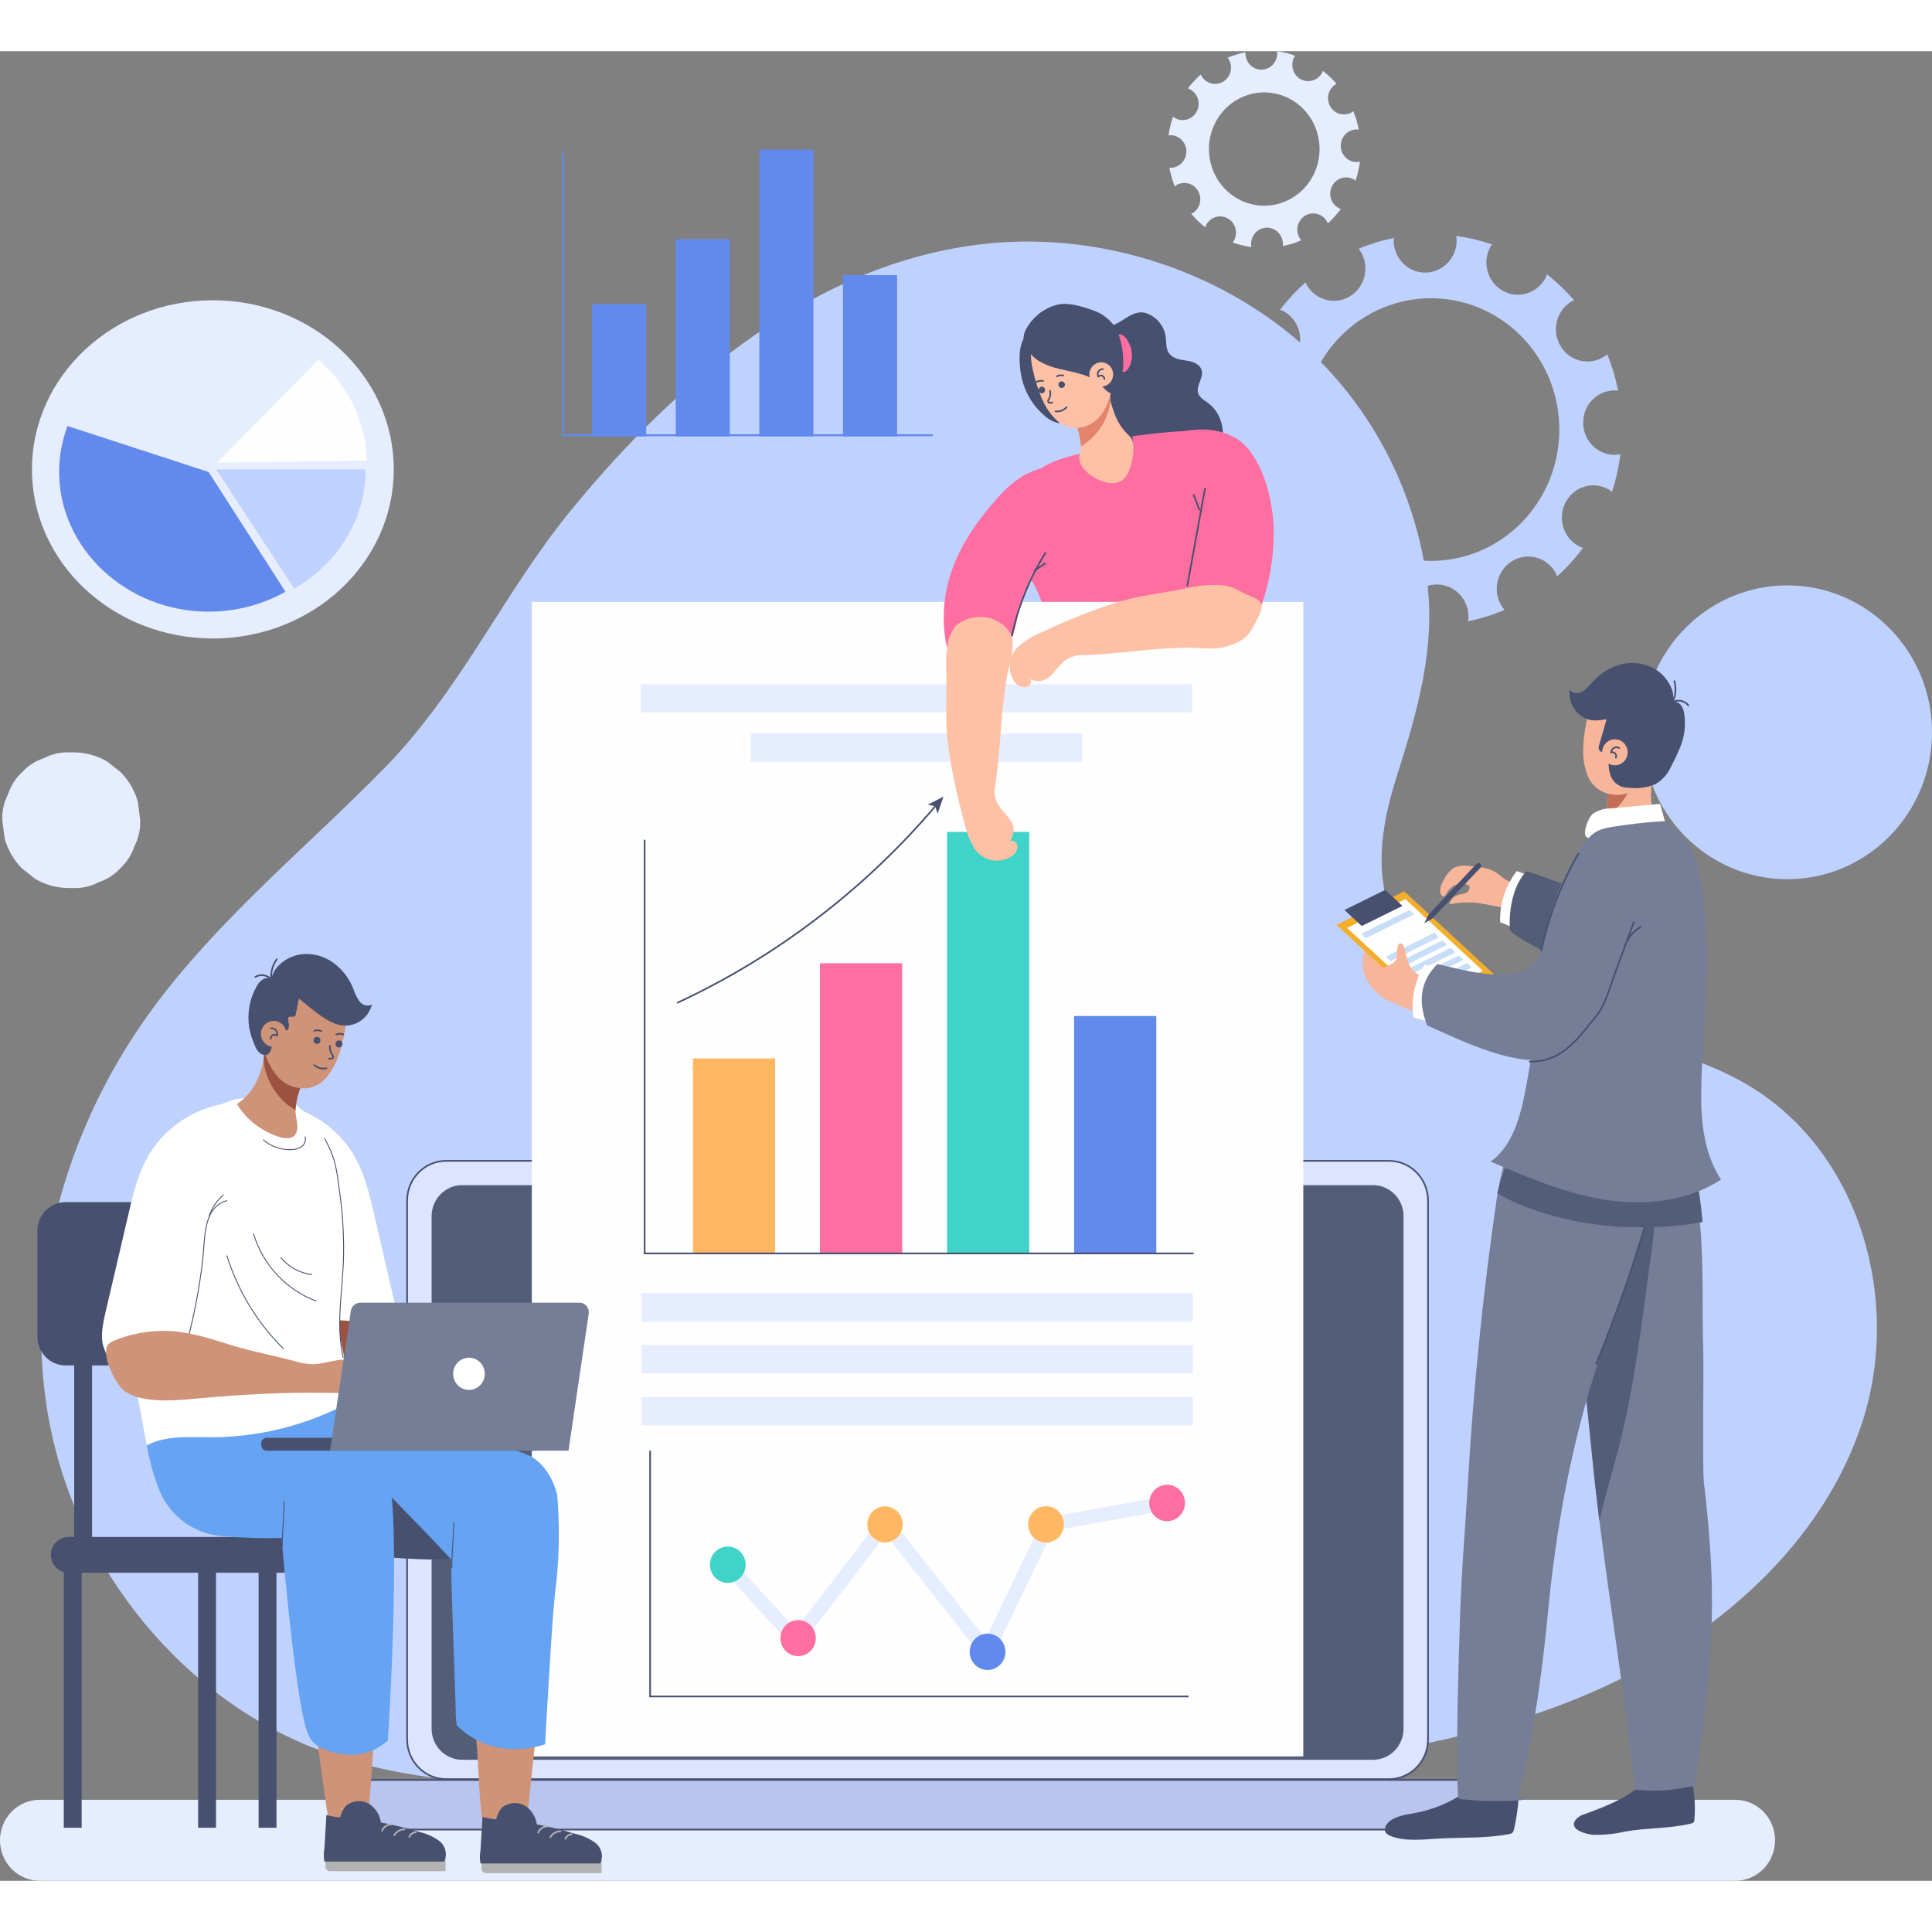 <svg width="650" height="650" viewBox="0 0 868 822" fill="none" xmlns="http://www.w3.org/2000/svg">
<rect x="0" y="0" width="868" height="822" fill="#808080" stroke="none"/>
<g id="anime">
<path id="Circle" d="M61.967 337.355C60.57 332.258 57.883 327.614 54.17 323.877L48.11 319.093C43.461 316.395 38.184 314.99 32.819 315.021H31.324C27.268 314.846 23.239 315.759 19.648 317.668C15.905 318.877 12.541 321.053 9.892 323.979C7 326.651 4.842 330.032 3.63 333.792C1.738 337.411 0.838 341.473 1.024 345.56C1.367 348.267 1.731 350.975 2.095 353.703C3.484 358.772 6.149 363.394 9.831 367.12L15.891 371.904C20.536 374.614 25.816 376.02 31.183 375.976H32.677C36.732 376.163 40.762 375.257 44.353 373.35C48.089 372.138 51.445 369.962 54.089 367.038C56.992 364.363 59.156 360.975 60.371 357.205C62.259 353.584 63.158 349.523 62.977 345.437L61.967 337.355Z" fill="#E6EDFF"/>
<path id="BigCircle" d="M803 372C838.899 372 868 342.451 868 306C868 269.549 838.899 240 803 240C767.101 240 738 269.549 738 306C738 342.451 767.101 372 803 372Z" fill="#BFD2FF"/>
<path id="SmallWheel" d="M559.487 0.468C556.77 1.036 554.11 1.86 551.541 2.93C551.704 3.125 551.857 3.328 551.998 3.54C552.491 4.358 552.822 5.267 552.972 6.216C553.122 7.164 553.088 8.134 552.872 9.069C552.657 10.005 552.263 10.887 551.714 11.666C551.165 12.446 550.472 13.107 549.674 13.612C548.875 14.117 547.988 14.456 547.061 14.61C546.135 14.763 545.189 14.729 544.275 14.508C543.362 14.287 542.501 13.883 541.74 13.321C540.978 12.759 540.333 12.049 539.84 11.231C539.698 10.989 539.572 10.738 539.463 10.479C537.353 12.368 535.423 14.46 533.701 16.725C533.96 16.725 534.218 16.908 534.456 17.03C535.326 17.457 536.103 18.06 536.74 18.802C537.376 19.545 537.86 20.411 538.161 21.35C538.462 22.288 538.575 23.28 538.492 24.264C538.409 25.249 538.133 26.206 537.68 27.078C537.226 27.95 536.605 28.719 535.854 29.339C535.103 29.959 534.237 30.417 533.309 30.686C532.38 30.954 531.409 31.027 530.452 30.901C529.495 30.775 528.573 30.451 527.742 29.951C527.481 29.795 527.229 29.625 526.987 29.442C526.059 32.177 525.394 34.998 525 37.865C525.295 37.803 525.594 37.763 525.894 37.743C527.742 37.753 529.514 38.494 530.84 39.812C532.166 41.13 532.942 42.922 533.007 44.814C533.071 46.705 532.418 48.548 531.184 49.957C529.951 51.367 528.233 52.232 526.391 52.373C526.053 52.393 525.715 52.393 525.377 52.373C525.913 55.242 526.725 58.05 527.801 60.756C528.055 60.523 528.328 60.312 528.616 60.125C530.219 59.203 532.108 58.95 533.889 59.416C535.67 59.883 537.208 61.035 538.182 62.632C539.156 64.23 539.492 66.15 539.12 67.994C538.748 69.838 537.697 71.465 536.185 72.536C535.868 72.728 535.535 72.891 535.191 73.025C537.076 75.265 539.172 77.31 541.449 79.129C541.559 78.778 541.699 78.438 541.866 78.111C542.754 76.398 544.27 75.116 546.081 74.548C547.891 73.979 549.848 74.171 551.521 75.08C553.194 75.989 554.446 77.542 555.001 79.396C555.556 81.251 555.369 83.255 554.481 84.968C554.291 85.319 554.071 85.653 553.826 85.965C556.552 86.935 559.368 87.616 562.229 88C562.152 87.625 562.106 87.244 562.09 86.861C562.021 84.923 562.707 83.037 563.996 81.618C565.285 80.199 567.072 79.362 568.964 79.292C570.855 79.221 572.696 79.924 574.082 81.244C575.468 82.564 576.285 84.394 576.354 86.332C576.393 86.737 576.393 87.147 576.354 87.552C579.193 86.979 581.968 86.113 584.638 84.968C584.379 84.693 584.146 84.394 583.942 84.073C583.444 83.259 583.107 82.353 582.951 81.406C582.795 80.459 582.822 79.49 583.031 78.554C583.241 77.618 583.628 76.733 584.171 75.95C584.714 75.167 585.403 74.502 586.197 73.991C586.992 73.481 587.876 73.136 588.801 72.976C589.726 72.816 590.672 72.843 591.586 73.058C592.5 73.272 593.364 73.669 594.128 74.225C594.893 74.782 595.543 75.487 596.041 76.301C596.237 76.634 596.409 76.98 596.557 77.338C598.711 75.397 600.674 73.243 602.418 70.909C602.079 70.794 601.747 70.658 601.425 70.502C599.749 69.59 598.496 68.033 597.941 66.175C597.386 64.317 597.574 62.309 598.465 60.593C599.355 58.877 600.874 57.593 602.689 57.025C604.503 56.456 606.464 56.649 608.139 57.561C608.441 57.748 608.733 57.952 609.013 58.172C609.944 55.402 610.609 52.547 611 49.646C610.679 49.715 610.354 49.763 610.027 49.789C609.029 49.861 608.028 49.717 607.088 49.368C606.148 49.019 605.29 48.472 604.569 47.763C603.848 47.053 603.28 46.196 602.903 45.248C602.525 44.299 602.346 43.281 602.377 42.257C602.407 41.233 602.647 40.227 603.081 39.305C603.515 38.382 604.133 37.563 604.895 36.9C605.657 36.236 606.546 35.744 607.505 35.455C608.465 35.166 609.472 35.086 610.464 35.22C609.911 32.383 609.086 29.61 608 26.939C607.762 27.122 607.563 27.326 607.305 27.489C605.701 28.41 603.813 28.664 602.032 28.197C600.25 27.73 598.713 26.578 597.739 24.981C596.765 23.384 596.429 21.464 596.801 19.619C597.173 17.775 598.224 16.148 599.736 15.077C599.977 14.928 600.23 14.799 600.491 14.69C598.636 12.537 596.58 10.574 594.352 8.831C594.27 9.082 594.17 9.326 594.054 9.563C593.615 10.411 593.016 11.163 592.293 11.774C591.57 12.386 590.736 12.845 589.84 13.127C588.943 13.408 588.001 13.506 587.068 13.415C586.134 13.324 585.228 13.045 584.399 12.595C583.571 12.145 582.838 11.531 582.24 10.791C581.643 10.05 581.195 9.197 580.92 8.278C580.645 7.36 580.549 6.395 580.638 5.439C580.728 4.483 581 3.554 581.439 2.706C581.573 2.475 581.719 2.251 581.876 2.035C579.237 1.072 576.507 0.39 573.731 0C573.785 0.241 573.819 0.486 573.831 0.732C573.897 2.67 573.208 4.554 571.917 5.972C570.626 7.39 568.839 8.224 566.947 8.291C565.056 8.359 563.215 7.654 561.831 6.332C560.447 5.01 559.633 3.178 559.567 1.241C559.522 0.986 559.495 0.727 559.487 0.468ZM566.997 18.536C571.913 18.334 576.778 19.631 580.974 22.263C585.17 24.895 588.509 28.744 590.568 33.321C592.626 37.898 593.312 42.999 592.537 47.976C591.763 52.953 589.563 57.582 586.217 61.277C582.871 64.972 578.53 67.567 573.743 68.733C568.955 69.899 563.938 69.582 559.327 67.825C554.715 66.067 550.717 62.947 547.838 58.859C544.96 54.772 543.331 49.901 543.158 44.865C542.926 38.14 545.305 31.595 549.772 26.661C554.239 21.727 560.432 18.806 566.997 18.536V18.536Z" fill="#E6EDFF"/>
<g id="PieChart">
<path id="Vector" d="M95.639 263.85C140.53 263.85 176.921 229.836 176.921 187.877C176.921 145.918 140.53 111.904 95.639 111.904C50.748 111.904 14.357 145.918 14.357 187.877C14.357 229.836 50.748 263.85 95.639 263.85Z" fill="#E6EDFF"/>
<path id="Vector_2" d="M93.711 189.043L30.32 168.388C27.841 174.982 26.569 181.982 26.565 189.043C26.565 223.481 56.886 251.805 93.711 251.805C105.785 251.83 117.67 248.757 128.268 242.868L93.711 189.043Z" fill="#628AEC"/>
<path id="Vector_3" d="M97.145 187.877L132.144 241.436C141.788 235.997 149.903 228.133 155.717 218.593C161.292 209.366 164.259 198.752 164.291 187.918L97.145 187.877Z" fill="#BFD2FF"/>
<path id="Vector_4" d="M97.567 184.85L164.713 183.991C164.582 175.399 162.586 166.941 158.87 159.226C155.044 151.32 149.641 144.313 143.007 138.653L97.567 184.85Z" fill="#FEFEFF"/>
</g>
<path id="BigWheel" d="M626.236 83.901C620.809 84.993 615.499 86.626 610.383 88.776C610.71 89.157 611.011 89.561 611.284 89.985C613.275 93.244 613.919 97.179 613.074 100.924C612.229 104.67 609.965 107.918 606.78 109.955C603.595 111.992 599.749 112.651 596.089 111.787C592.429 110.923 589.255 108.606 587.264 105.347C586.992 104.865 586.751 104.365 586.543 103.851C582.367 107.567 578.546 111.682 575.134 116.141C575.631 116.319 576.119 116.524 576.595 116.755C578.241 117.644 579.699 118.856 580.887 120.322C582.075 121.788 582.969 123.478 583.518 125.298C584.067 127.117 584.261 129.029 584.088 130.925C583.915 132.821 583.379 134.663 582.51 136.347C581.641 138.031 580.457 139.523 579.025 140.739C577.592 141.954 575.94 142.869 574.162 143.431C572.384 143.993 570.516 144.191 568.663 144.014C566.81 143.837 565.01 143.289 563.364 142.4C562.846 142.087 562.345 141.745 561.863 141.376C560.041 146.789 558.747 152.374 558 158.048C558.574 157.925 559.156 157.843 559.741 157.803C561.613 157.71 563.484 157.999 565.245 158.653C567.007 159.306 568.624 160.311 570.003 161.609C571.382 162.907 572.495 164.472 573.279 166.214C574.062 167.955 574.499 169.839 574.566 171.755C574.632 173.671 574.326 175.581 573.665 177.376C573.004 179.17 572.001 180.811 570.715 182.206C569.429 183.6 567.885 184.72 566.173 185.499C564.462 186.278 562.615 186.701 560.742 186.745C560.073 186.755 559.404 186.714 558.741 186.622C559.803 192.303 561.42 197.861 563.565 203.213C564.056 202.745 564.585 202.32 565.146 201.943C566.723 200.934 568.479 200.253 570.313 199.939C572.148 199.624 574.024 199.683 575.837 200.111C577.649 200.539 579.361 201.328 580.875 202.433C582.389 203.538 583.676 204.937 584.662 206.551C585.648 208.165 586.313 209.962 586.62 211.839C586.927 213.716 586.87 215.637 586.452 217.491C586.034 219.345 585.263 221.097 584.183 222.647C583.103 224.196 581.735 225.513 580.158 226.522C579.52 226.909 578.851 227.238 578.157 227.505C581.892 231.906 586.042 235.919 590.547 239.487C590.755 238.782 591.022 238.097 591.347 237.439C593.099 234.041 596.099 231.495 599.685 230.359C603.272 229.224 607.153 229.594 610.473 231.386C613.794 233.179 616.282 236.248 617.392 239.919C618.501 243.589 618.14 247.56 616.388 250.958C616.024 251.679 615.595 252.365 615.107 253.006C620.511 254.913 626.091 256.251 631.761 257C631.599 256.259 631.499 255.505 631.46 254.747C631.373 252.834 631.657 250.923 632.296 249.124C632.936 247.324 633.917 245.672 635.184 244.263C636.452 242.855 637.979 241.717 639.679 240.916C641.378 240.116 643.216 239.668 645.086 239.599C646.956 239.53 648.821 239.841 650.572 240.514C652.324 241.187 653.928 242.209 655.291 243.521C656.654 244.832 657.749 246.408 658.514 248.155C659.278 249.903 659.696 251.788 659.744 253.702C659.752 254.504 659.698 255.305 659.584 256.099C665.195 254.975 670.681 253.273 675.957 251.019C675.46 250.454 675.005 249.852 674.596 249.217C672.605 245.957 671.961 242.022 672.806 238.277C673.651 234.532 675.915 231.283 679.1 229.246C682.285 227.209 686.131 226.55 689.79 227.414C693.45 228.279 696.625 230.595 698.616 233.855C699.001 234.506 699.33 235.192 699.597 235.903C703.872 232.055 707.761 227.78 711.206 223.142C710.518 222.925 709.849 222.651 709.204 222.323C707.563 221.43 706.109 220.215 704.927 218.747C703.744 217.279 702.856 215.587 702.312 213.768C701.768 211.949 701.58 210.038 701.758 208.144C701.936 206.25 702.477 204.411 703.35 202.731C704.222 201.051 705.41 199.564 706.844 198.354C708.279 197.144 709.932 196.234 711.71 195.678C713.488 195.122 715.355 194.929 717.206 195.111C719.057 195.294 720.854 195.847 722.495 196.74C723.1 197.095 723.675 197.499 724.217 197.949C726.02 192.465 727.287 186.811 728 181.071C727.374 181.211 726.738 181.3 726.098 181.337C724.227 181.429 722.356 181.141 720.595 180.487C718.833 179.834 717.216 178.829 715.837 177.531C714.458 176.233 713.344 174.668 712.561 172.926C711.778 171.184 711.341 169.301 711.274 167.385C711.208 165.469 711.514 163.558 712.175 161.764C712.836 159.97 713.839 158.328 715.125 156.934C716.411 155.539 717.954 154.42 719.666 153.641C721.378 152.862 723.224 152.438 725.098 152.395C725.72 152.395 726.342 152.436 726.959 152.518C725.858 146.903 724.216 141.414 722.055 136.132C721.628 136.527 721.173 136.89 720.694 137.218C717.509 139.255 713.663 139.914 710.003 139.049C706.343 138.185 703.169 135.868 701.178 132.609C699.187 129.35 698.543 125.414 699.388 121.669C700.232 117.924 702.496 114.676 705.682 112.638C706.175 112.357 706.682 112.104 707.203 111.881C703.518 107.621 699.442 103.732 695.033 100.267C694.833 100.758 694.693 101.25 694.452 101.742C692.69 105.134 689.683 107.671 686.092 108.795C682.502 109.918 678.622 109.536 675.307 107.733C671.991 105.929 669.512 102.852 668.414 99.178C667.316 95.504 667.689 91.534 669.452 88.141C669.712 87.67 670.032 87.26 670.333 86.81C665.099 85.019 659.71 83.743 654.239 83C654.239 83.492 654.419 83.963 654.439 84.475C654.572 88.315 653.208 92.053 650.648 94.865C648.088 97.676 644.541 99.332 640.788 99.468C637.035 99.604 633.383 98.208 630.635 95.589C627.887 92.969 626.269 89.34 626.136 85.499C626.139 84.965 626.172 84.431 626.236 83.901V83.901ZM640.868 111.02C652.266 110.61 663.527 113.668 673.227 119.807C682.927 125.946 690.63 134.89 695.362 145.508C700.095 156.127 701.644 167.943 699.814 179.462C697.985 190.982 692.858 201.687 685.082 210.225C677.307 218.763 667.232 224.75 656.131 227.429C645.031 230.108 633.403 229.359 622.719 225.276C612.034 221.193 602.773 213.959 596.106 204.49C589.439 195.022 585.665 183.742 585.262 172.079C584.992 164.333 586.216 156.608 588.865 149.346C591.514 142.085 595.535 135.428 600.7 129.758C605.864 124.087 612.069 119.514 618.962 116.298C625.854 113.083 633.298 111.29 640.868 111.02V111.02Z" fill="#BFD2FF"/>
<g id="All">
<path id="Vector_5" d="M779.63 822H17.871C13.131 822 8.586 820.082 5.234 816.669C1.883 813.256 1.13071e-05 808.626 1.13071e-05 803.799C-0.003 801.408 0.458 799.04 1.355 796.831C2.252 794.622 3.568 792.614 5.228 790.923C6.888 789.233 8.859 787.892 11.029 786.978C13.198 786.065 15.523 785.596 17.871 785.599H779.63C784.37 785.599 788.915 787.516 792.266 790.929C795.618 794.343 797.501 798.972 797.501 803.799V803.799C797.495 808.625 795.611 813.251 792.261 816.663C788.91 820.075 784.368 821.995 779.63 822V822Z" fill="#E6EDFF"/>
<path id="Vector_6" d="M786.236 465.081L785.272 464.488C762.161 450.786 734.913 445.51 708.649 438.904C684.252 432.769 656.863 424.589 638.129 406.429C615.359 384.425 618.531 354.117 627.286 326.55C636.483 297.613 645.157 268.492 641.101 237.776C636.349 202.116 620.713 168.88 596.404 142.764C558.253 102.027 499.178 80.431 442.574 86.546C366.613 94.726 304.226 148.081 256.858 205.853C225.775 243.768 207.442 286.816 171.982 322.828C136.943 358.412 97.587 390.478 68.09 430.806C28.875 484.468 9.719 552.935 22.449 617.415C35.179 681.895 81.744 740.792 145.497 764.064C186.098 778.891 230.634 779.197 274.006 779.32C364.203 779.545 454.521 779.791 544.418 772.817C603.572 768.236 663.53 760.26 717.423 736.313C771.317 712.366 819.046 670.381 836.716 615.82C854.306 561.606 836.074 495.327 786.236 465.081Z" fill="#BFD2FF"/>
<path id="Vector_7" d="M542.912 158.183C541.165 156.874 538.996 155.79 538.334 153.684C537.229 150.33 540.783 146.813 539.9 143.459C539.177 140.575 535.884 139.369 532.912 138.98C529.94 138.592 526.848 138.06 525.121 135.586C523.736 133.54 524.057 130.841 523.736 128.367C523.387 125.876 522.344 123.539 520.732 121.633C519.121 119.727 517.006 118.331 514.64 117.61C509.62 116.158 505.242 120.8 501.046 122.661C498.861 123.662 496.956 125.202 495.501 127.14C494.046 129.079 493.088 131.356 492.713 133.765C491.963 138.633 492.223 143.607 493.476 148.367C494.72 153.116 495.639 157.947 496.227 162.825C496.411 168.07 495.641 173.305 493.958 178.265C492.74 182.081 492.962 186.223 494.58 189.881C496.407 193.071 500.082 194.544 503.556 195.566C510.254 197.75 517.333 198.448 524.318 197.611C530.954 196.709 537.056 193.424 541.526 188.347C544.599 185.812 546.96 182.497 548.373 178.736C550.943 171.558 548.936 162.6 542.912 158.183Z" fill="#485070"/>
<path id="Vector_8" d="M508.114 133.418C508.532 134.908 508.653 136.468 508.47 138.006C508.288 139.544 507.805 141.03 507.05 142.375C506.548 143.254 505.764 144.154 504.76 144.093C503.756 144.031 502.993 142.723 502.632 141.618C501.625 138.56 500.991 135.387 500.745 132.17C500.584 130.125 500.945 126.649 503.696 127.324C505.825 127.835 507.552 131.516 508.114 133.418Z" fill="#FF6EA1"/>
<path id="Vector_9" d="M508.094 181.578C506.086 188.756 494.6 192.233 488.014 183.951C487.191 182.928 486.448 181.905 485.725 180.781C478.597 182.212 468.015 185.362 463.256 191.231C461.842 193.238 460.832 195.511 460.284 197.918C457.814 206.507 455.746 215.239 454.12 224.054C453.859 225.045 453.859 226.089 454.12 227.08C454.66 228.221 455.51 229.179 456.569 229.841C466.408 237.735 468.999 250.496 472.232 262.009C477.151 279.515 479.4 303.707 484.279 321.213C500.343 322.46 567.409 306.898 575.481 299.781C563.935 278.574 554.558 240.312 550.944 213.726C549.377 202.438 545.04 191.701 540.803 181.128C539.799 178.654 538.916 172.948 537.069 171.353C534.619 169.308 511.266 172.826 508.797 172.907C508.797 174.318 508.937 175.729 508.977 177.12C508.914 178.644 508.616 180.149 508.094 181.578V181.578Z" fill="#FF6EA1"/>
<path id="Vector_10" d="M484.199 170.003C483.438 167.522 482.379 165.145 481.046 162.928C485.005 162.809 488.838 161.484 492.05 159.124C493.637 157.94 495.115 156.612 496.468 155.156C496.97 154.645 497.712 153.357 498.476 152.416C497.411 153.684 500.022 160.76 500.483 162.212C501.528 165.303 503.144 168.163 505.242 170.637C507.351 173.03 508.736 173.439 509.118 176.772C509.4 180.451 508.872 184.147 507.572 187.591C506.954 189.737 505.672 191.624 503.917 192.969C502.793 193.582 501.559 193.956 500.288 194.068C499.018 194.181 497.739 194.03 496.528 193.623C492.371 192.519 486.669 188.981 485.183 184.564C484.4 182.253 485.183 181.047 485.484 178.674C485.615 175.726 485.178 172.781 484.199 170.003V170.003Z" fill="#FFC1A6"/>
<path id="Vector_11" d="M485.605 177.57C485.605 177.325 485.605 177.079 485.605 176.834C485.395 174.511 484.93 172.22 484.219 170.003C483.458 167.522 482.399 165.145 481.067 162.928C485.025 162.809 488.858 161.484 492.07 159.124C493.657 157.94 495.136 156.612 496.488 155.156C496.99 154.645 497.733 153.357 498.496 152.416C498.616 153.725 498.797 155.034 499.018 156.322C498.615 160.699 497.186 164.912 494.852 168.61C492.518 172.307 489.347 175.38 485.605 177.57V177.57Z" fill="#E3856D"/>
<path id="Vector_12" d="M459.12 147.263C460.738 153.91 464.447 159.835 469.681 164.134C471.064 165.343 472.678 166.248 474.42 166.793C475.294 167.051 476.215 167.104 477.112 166.948C478.009 166.793 478.86 166.432 479.601 165.893C481.609 164.257 481.97 161.312 482.111 158.674C482.55 153.758 482.395 148.806 481.649 143.929C480.894 139.022 478.622 134.487 475.163 130.984C472.252 128.244 464.28 124.276 460.766 128.06C456.951 132.15 457.935 142.375 459.12 147.263Z" fill="#485070"/>
<path id="Vector_13" d="M463.276 135.688C463.959 131.046 469.099 134.481 473.316 132.518C476.95 130.821 479.701 129.328 483.797 129.634C487.495 129.834 490.99 131.414 493.616 134.072C494.299 134.808 494.921 135.545 495.504 136.301C497.173 139.011 498.592 141.872 499.741 144.849V145.054C500.124 150.767 498.816 156.466 495.986 161.414C494.734 163.773 492.887 165.748 490.634 167.136C488.382 168.524 485.807 169.273 483.175 169.308C480.166 169.254 477.275 168.109 475.023 166.077C472.557 163.78 470.517 161.051 468.999 158.019C466.609 153.52 462.593 140.78 463.276 135.688Z" fill="#FFC1A6"/>
<path id="Vector_14" d="M483.155 144.379C478.195 143.193 473.115 142.457 468.517 140.166C465.043 138.539 462.237 135.724 460.585 132.211C459.059 128.632 460.103 126.076 462.132 123.009C465.098 118.565 469.54 115.362 474.641 113.99C479.681 112.64 485.986 114.624 490.825 116.342C494.235 117.443 497.288 119.464 499.66 122.191C503.676 127.037 504.941 135.381 504.62 141.516C504.401 144.048 503.896 146.546 503.114 148.96C502.532 151.005 501.508 153.316 499.098 153.602C497.512 153.807 494.299 149.165 492.673 148.142C490.065 146.565 487.234 145.406 484.279 144.706L483.155 144.379Z" fill="#485070"/>
<path id="Vector_15" d="M475.525 149.942C475.55 150.237 475.661 150.518 475.844 150.748C476.027 150.979 476.273 151.149 476.551 151.237C476.829 151.324 477.127 151.326 477.405 151.241C477.684 151.156 477.932 150.988 478.117 150.759C478.302 150.53 478.415 150.25 478.444 149.955C478.472 149.66 478.413 149.364 478.275 149.103C478.137 148.842 477.926 148.628 477.669 148.49C477.411 148.352 477.119 148.295 476.83 148.326C476.64 148.344 476.455 148.4 476.286 148.491C476.117 148.582 475.968 148.707 475.846 148.857C475.725 149.007 475.634 149.18 475.579 149.366C475.524 149.553 475.505 149.748 475.525 149.942Z" fill="#485070"/>
<path id="Vector_16" d="M477.693 145.688C476.707 145.488 475.684 145.625 474.782 146.077" stroke="#485070" stroke-width="0.75" stroke-miterlimit="10" stroke-linecap="round"/>
<path id="Vector_17" d="M466.609 152.375C466.639 152.669 466.753 152.948 466.938 153.175C467.123 153.403 467.37 153.57 467.648 153.654C467.926 153.739 468.222 153.738 468.499 153.651C468.777 153.563 469.022 153.395 469.205 153.165C469.388 152.936 469.5 152.657 469.527 152.362C469.554 152.068 469.494 151.772 469.356 151.513C469.218 151.253 469.007 151.041 468.751 150.903C468.494 150.765 468.203 150.708 467.914 150.739C467.531 150.786 467.18 150.982 466.936 151.288C466.693 151.593 466.575 151.983 466.609 152.375V152.375Z" fill="#485070"/>
<path id="Vector_18" d="M468.617 148.162C467.638 147.961 466.62 148.098 465.726 148.551" stroke="#485070" stroke-width="0.75" stroke-miterlimit="10" stroke-linecap="round"/>
<path id="Vector_19" d="M471.79 152.58C472.085 153.877 471.877 155.24 471.207 156.383C470.993 156.649 470.873 156.981 470.866 157.324C470.914 157.504 471.015 157.665 471.155 157.786C471.294 157.906 471.467 157.981 471.649 157.999C472.011 158.015 472.372 157.959 472.713 157.835" stroke="#485070" stroke-width="0.75" stroke-miterlimit="10" stroke-linecap="round"/>
<path id="Vector_20" d="M479.139 160.003C478.521 160.673 477.758 161.187 476.911 161.503C476.064 161.819 475.156 161.929 474.26 161.823" stroke="#485070" stroke-width="0.75" stroke-miterlimit="10" stroke-linecap="round"/>
<path id="Vector_21" d="M500.082 144.686C500.188 145.756 499.979 146.833 499.484 147.783C498.988 148.732 498.228 149.511 497.298 150.02C496.368 150.53 495.311 150.747 494.26 150.645C493.209 150.543 492.211 150.126 491.393 149.446C490.575 148.767 489.972 147.856 489.662 146.828C489.352 145.8 489.348 144.702 489.65 143.672C489.952 142.642 490.548 141.726 491.361 141.04C492.174 140.354 493.169 139.929 494.219 139.819C494.918 139.745 495.624 139.813 496.297 140.018C496.97 140.223 497.597 140.561 498.142 141.013C498.687 141.465 499.138 142.022 499.471 142.653C499.804 143.283 500.012 143.974 500.082 144.686V144.686Z" fill="#FFC1A6"/>
<path id="Vector_22" d="M495.564 142.825C495.159 142.8 494.755 142.886 494.394 143.074C494.033 143.262 493.728 143.545 493.511 143.893C493.293 144.242 493.172 144.643 493.159 145.056C493.145 145.469 493.241 145.878 493.436 146.24C493.643 145.999 493.916 145.828 494.221 145.747C494.525 145.667 494.846 145.682 495.142 145.79C495.436 145.906 495.69 146.108 495.872 146.37C496.054 146.631 496.156 146.942 496.166 147.263" stroke="#485070" stroke-width="0.75" stroke-linecap="round" stroke-linejoin="round"/>
<path id="Vector_23" d="M624.033 498.538H200.454C190.762 498.538 182.905 506.54 182.905 516.411V758.461C182.905 768.332 190.762 776.334 200.454 776.334H624.033C633.725 776.334 641.583 768.332 641.583 758.461V516.411C641.583 506.54 633.725 498.538 624.033 498.538Z" fill="#DCE4FF" stroke="#485070" stroke-width="0.75" stroke-miterlimit="10"/>
<path id="Vector_24" d="M675.537 776.682H148.95C148.95 782.594 151.256 788.264 155.361 792.444C159.465 796.625 165.032 798.973 170.837 798.973H653.651C659.455 798.973 665.022 796.625 669.127 792.444C673.231 788.264 675.537 782.594 675.537 776.682V776.682Z" fill="#BAC5EF" stroke="#485070" stroke-width="0.75" stroke-miterlimit="10"/>
<path id="Vector_25" d="M616.865 509.458H207.623C200.049 509.458 193.908 515.711 193.908 523.425V753.655C193.908 761.369 200.049 767.622 207.623 767.622H616.865C624.439 767.622 630.579 761.369 630.579 753.655V523.425C630.579 515.711 624.439 509.458 616.865 509.458Z" fill="#545D78"/>
<path id="Vector_26" d="M418.418 503.752C418.418 504.436 418.219 505.104 417.846 505.672C417.473 506.241 416.944 506.684 416.323 506.945C415.703 507.207 415.021 507.275 414.363 507.142C413.705 507.009 413.1 506.679 412.625 506.196C412.151 505.713 411.827 505.097 411.697 504.427C411.566 503.756 411.633 503.061 411.89 502.43C412.147 501.798 412.581 501.258 413.14 500.879C413.698 500.499 414.354 500.296 415.025 500.296C415.471 500.293 415.914 500.381 416.327 500.554C416.739 500.726 417.115 500.981 417.43 501.302C417.746 501.624 417.996 502.006 418.165 502.426C418.335 502.847 418.421 503.298 418.418 503.752V503.752Z" fill="#333333"/>
<path id="Vector_27" d="M238.927 247.408L238.927 766.109H585.541V247.408H238.927Z" fill="#FEFEFF"/>
<path id="Vector_28" d="M444.08 724.963L397.957 666.435L357.838 718.787L323.06 680.504L327.618 676.23L357.437 709.053L397.877 656.271L442.795 713.266L468.878 659.052L523.916 649.134L524.981 655.35L473.055 664.696L444.08 724.963Z" fill="#E6EDFF"/>
<path id="Vector_29" d="M532.39 652.242C532.39 650.62 531.916 649.034 531.029 647.687C530.142 646.34 528.882 645.291 527.408 644.675C525.935 644.059 524.315 643.903 522.754 644.227C521.193 644.551 519.762 645.341 518.643 646.495C517.524 647.649 516.767 649.116 516.469 650.71C516.17 652.303 516.344 653.951 516.967 655.444C517.59 656.937 518.635 658.207 519.969 659.094C521.303 659.98 522.866 660.442 524.458 660.422C526.571 660.395 528.588 659.522 530.073 657.99C531.558 656.459 532.39 654.394 532.39 652.242V652.242Z" fill="#FF6EA1"/>
<path id="Vector_30" d="M451.71 719.114C451.71 717.497 451.239 715.915 450.357 714.57C449.474 713.225 448.22 712.176 446.752 711.557C445.284 710.938 443.669 710.776 442.111 711.092C440.553 711.407 439.122 712.186 437.999 713.33C436.876 714.474 436.111 715.932 435.801 717.519C435.491 719.105 435.65 720.75 436.258 722.245C436.866 723.74 437.895 725.017 439.216 725.916C440.537 726.815 442.09 727.295 443.678 727.295C445.808 727.295 447.851 726.433 449.358 724.899C450.864 723.365 451.71 721.284 451.71 719.114Z" fill="#628AEC"/>
<path id="Vector_31" d="M477.974 661.874C477.974 660.256 477.503 658.675 476.621 657.33C475.738 655.984 474.484 654.936 473.016 654.317C471.548 653.698 469.934 653.536 468.376 653.851C466.817 654.167 465.386 654.946 464.263 656.09C463.14 657.234 462.375 658.692 462.065 660.278C461.755 661.865 461.914 663.51 462.522 665.005C463.13 666.499 464.159 667.777 465.48 668.676C466.801 669.575 468.354 670.054 469.942 670.054C472.073 670.054 474.116 669.192 475.622 667.658C477.128 666.124 477.974 664.044 477.974 661.874Z" fill="#FFB861"/>
<path id="Vector_32" d="M397.616 669.972C402.007 669.972 405.567 666.347 405.567 661.874C405.567 657.402 402.007 653.776 397.616 653.776C393.224 653.776 389.664 657.402 389.664 661.874C389.664 666.347 393.224 669.972 397.616 669.972Z" fill="#FFB861"/>
<path id="Vector_33" d="M358.581 721.057C362.973 721.057 366.533 717.432 366.533 712.959C366.533 708.486 362.973 704.861 358.581 704.861C354.19 704.861 350.63 708.486 350.63 712.959C350.63 717.432 354.19 721.057 358.581 721.057Z" fill="#FF6EA1"/>
<path id="Vector_34" d="M335.008 679.993C335.008 678.375 334.537 676.794 333.654 675.448C332.772 674.103 331.517 673.055 330.05 672.436C328.582 671.816 326.967 671.655 325.409 671.97C323.851 672.286 322.42 673.065 321.297 674.209C320.173 675.353 319.408 676.81 319.098 678.397C318.788 679.984 318.947 681.629 319.555 683.123C320.163 684.618 321.193 685.896 322.514 686.795C323.834 687.693 325.387 688.173 326.976 688.173C329.106 688.173 331.149 687.311 332.655 685.777C334.161 684.243 335.008 682.163 335.008 679.993Z" fill="#3FD4C7"/>
<path id="Vector_35" d="M292.078 628.765V739.176H533.996" stroke="#485070" stroke-width="0.75" stroke-miterlimit="10"/>
<path id="Vector_36" d="M348.26 452.504H311.334V539.847H348.26V452.504Z" fill="#FFB861"/>
<path id="Vector_37" d="M405.326 409.763H368.4V539.847H405.326V409.763Z" fill="#FF6EA1"/>
<path id="Vector_38" d="M304.447 427.473C348.897 406.792 388.453 376.604 420.426 338.964" stroke="#485070" stroke-width="0.75" stroke-miterlimit="10" stroke-linecap="round"/>
<path id="Vector_39" d="M423.88 334.935L421.249 342.563L420.165 339.209L416.772 338.514L423.88 334.935Z" fill="#485070"/>
<path id="Vector_40" d="M462.413 350.764H425.486V539.847H462.413V350.764Z" fill="#3FD4C7"/>
<path id="Vector_41" d="M519.499 433.465H482.573V539.847H519.499V433.465Z" fill="#628AEC"/>
<path id="Vector_42" d="M289.608 354.301V540.133H536.285" stroke="#485070" stroke-width="0.75" stroke-miterlimit="10"/>
<path id="Vector_43" d="M535.924 558.068H288.202V570.768H535.924V558.068Z" fill="#E6EDFF"/>
<path id="Vector_44" d="M486.187 306.57H337.317V319.27H486.187V306.57Z" fill="#E6EDFF"/>
<path id="Vector_45" d="M535.623 284.382H287.901V297.082H535.623V284.382Z" fill="#E6EDFF"/>
<path id="Vector_46" d="M535.924 581.361H288.202V594.061H535.924V581.361Z" fill="#E6EDFF"/>
<path id="Vector_47" d="M535.924 604.654H288.202V617.354H535.924V604.654Z" fill="#E6EDFF"/>
<path id="Vector_48" d="M526.527 171.864C523.635 172.56 520.784 173.378 517.933 174.196C517.441 174.302 516.976 174.511 516.567 174.809C516.105 175.335 515.811 175.991 515.724 176.691C514.853 181.7 514.982 186.837 516.103 191.795C517.224 196.752 519.315 201.429 522.25 205.546C524.017 207.796 526.105 209.759 528.013 211.865C529.92 213.972 532.43 215.955 534.036 218C536.044 220.557 536.828 224.687 537.731 227.735C539.835 234.756 541.129 242.004 541.586 249.33C541.908 254.177 542.129 259.698 545.783 262.827C549.437 265.956 555.16 265.138 558.895 262.193C562.457 258.965 565.048 254.775 566.365 250.107C570.649 238.272 572.62 225.698 572.168 213.092C571.625 201.66 568.152 187.877 560.943 178.838C556.084 172.703 548.092 170.085 540.422 169.962C535.731 170.019 531.065 170.658 526.527 171.864V171.864Z" fill="#FF6EA1"/>
<path id="Vector_49" d="M533.394 240.312C536.071 225.628 538.748 210.945 541.426 196.262" stroke="#485070" stroke-width="0.75" stroke-miterlimit="10"/>
<path id="Vector_50" d="M536.185 199.063C537.109 201.456 538.032 203.849 538.936 206.262" stroke="#485070" stroke-width="0.75" stroke-miterlimit="10"/>
<path id="Vector_51" d="M481.85 271.989C482.876 271.616 483.953 271.409 485.042 271.376C494.801 271.171 504.299 270.149 514.138 269.126C520.724 268.451 527.29 268.083 533.856 267.981C539.137 267.981 545.261 269.065 550.421 267.592C555.582 266.12 559.578 264.463 562.309 259.882C563.611 257.678 564.797 255.405 565.863 253.073C566.581 251.84 566.903 250.41 566.786 248.982C566.365 246.937 564.176 245.731 562.027 244.892C557.469 243.175 554.638 240.516 549.397 239.964C543.929 239.556 538.431 239.997 533.093 241.273C522.651 243.502 512.21 244.422 501.949 247.531C490.473 251.254 479.246 255.728 468.336 260.925C464.275 262.485 460.532 264.794 457.292 267.735C455.16 269.761 453.857 272.531 453.645 275.493C453.433 278.454 454.327 281.388 456.148 283.707C456.699 284.428 457.421 284.994 458.247 285.352C459.073 285.71 459.974 285.848 460.867 285.752C462.874 285.404 464.079 282.828 462.473 282.071C473.015 286.161 473.296 275.077 481.85 271.989Z" fill="#FFC1A6"/>
<path id="Vector_52" d="M448.878 273.686V273.032L448.397 274.239L448.878 273.686Z" fill="#FF6EA1"/>
<path id="Vector_53" d="M476.227 190.638C475.618 189.453 474.692 188.467 473.557 187.795C470.143 185.75 462.995 188.879 459.923 190.597C459.262 190.964 458.625 191.374 458.015 191.824C454.398 194.299 451.117 197.249 448.257 200.597C447.273 201.701 446.249 202.806 445.365 203.93C431.209 220.597 422.053 238.941 424.342 261.191C424.844 265.956 425.767 271.11 429.261 274.341C430.695 275.576 432.384 276.464 434.203 276.939C436.022 277.413 437.923 277.462 439.763 277.081C443.271 276.347 446.499 274.601 449.06 272.05L448.959 272.971L449.481 271.662C455.064 266.14 456.369 258.512 457.734 251.068L471.047 217.816C473.175 212.479 480.022 197.898 476.227 190.638Z" fill="#FF6EA1"/>
<path id="Vector_54" d="M453.598 355.304C459.722 345.078 448.578 343.463 446.951 334.383C446.77 333.286 446.77 332.167 446.951 331.07C448.497 321.152 449.18 311.376 449.943 301.294C450.465 294.546 451.268 287.818 452.373 281.151C453.096 276.652 454.823 271.682 455.023 266.999C454.923 265.506 454.762 264.013 454.521 262.561C453.568 260.729 452.266 259.108 450.69 257.795C449.114 256.482 447.297 255.502 445.345 254.913C442.608 254.087 439.714 253.953 436.915 254.523C434.116 255.093 431.496 256.35 429.281 258.185C428.17 259.927 427.177 261.745 426.309 263.625C425.271 268.519 424.873 273.532 425.125 278.533C425.486 289.413 424.522 300.108 425.807 310.906C427.482 322.983 429.978 334.928 433.277 346.653C434.112 350.962 435.77 355.061 438.156 358.719C439.968 361.186 442.617 362.878 445.587 363.464C448.557 364.05 451.635 363.488 454.22 361.889C455.039 361.445 455.735 360.798 456.244 360.008C456.753 359.219 457.058 358.311 457.132 357.369C457.051 355.406 454.682 353.77 453.598 355.304Z" fill="#FFC1A6"/>
<path id="Vector_55" d="M454.561 262.807C457.432 249.453 462.599 236.721 469.822 225.199" stroke="#485070" stroke-width="0.75" stroke-miterlimit="10"/>
<path id="Vector_56" d="M464.601 233.42L469.822 229.984" stroke="#485070" stroke-width="0.75" stroke-miterlimit="10"/>
<path id="Vector_57" d="M154.733 489.969C162.203 498.66 165.255 510.419 167.805 521.38C171.071 535.6 174.351 549.8 177.644 563.978C178.537 567.32 179.089 570.747 179.291 574.204C179.123 580.215 178.233 586.184 176.64 591.975C175.014 598.764 171.018 598.355 165.074 597.742C155.677 596.801 142.987 593.897 136.561 586.106C133.549 582.404 132.545 577.435 131.722 572.711C130.517 566.208 129.333 559.704 128.128 553.181C123.248 526.595 118.369 499.171 123.891 472.729C135.895 474.444 146.866 480.577 154.733 489.969V489.969Z" fill="white"/>
<path id="Vector_58" d="M168.528 574.061C172.684 576.106 176.56 578.641 180.576 581.095C186.921 584.981 193.547 587.721 200.053 591.321C201.832 592.434 203.779 593.243 205.816 593.713C209.289 594.347 212.964 593.018 216.458 593.488C221.156 594.143 225.152 598.396 226.839 604.02C229.71 613.489 223.004 609.951 218.566 609.133L208.185 607.19C194.763 604.784 181.2 603.281 167.584 602.691C160.014 602.282 146.681 602.466 141.019 595.431C138.268 592.016 135.216 577.026 138.83 573.427C139.498 572.819 140.296 572.378 141.159 572.138C148.199 569.695 155.815 569.574 162.926 571.791C164.843 572.414 166.714 573.172 168.528 574.061V574.061Z" fill="#9C5240"/>
<path id="Vector_59" d="M163.608 683.592H30.882C29.834 683.611 28.793 683.418 27.819 683.022C26.846 682.627 25.959 682.038 25.211 681.29C24.464 680.541 23.87 679.649 23.464 678.664C23.059 677.68 22.85 676.623 22.851 675.555C22.85 674.488 23.059 673.431 23.464 672.446C23.87 671.462 24.464 670.569 25.211 669.821C25.959 669.073 26.846 668.484 27.819 668.089C28.793 667.693 29.834 667.499 30.882 667.518H163.608C165.701 667.518 167.708 668.365 169.188 669.872C170.668 671.38 171.5 673.424 171.5 675.555V675.555C171.5 677.687 170.668 679.731 169.188 681.238C167.708 682.746 165.701 683.592 163.608 683.592V683.592Z" fill="#485070"/>
<path id="Vector_60" d="M146.099 577.517V530.031C146.099 522.882 140.408 517.086 133.389 517.086H29.497C22.477 517.086 16.787 522.882 16.787 530.031V577.517C16.787 584.666 22.477 590.462 29.497 590.462H133.389C140.408 590.462 146.099 584.666 146.099 577.517Z" fill="#485070"/>
<path id="Vector_61" d="M41.364 578.539H33.332V676.169H41.364V578.539Z" fill="#485070"/>
<path id="Vector_62" d="M128.007 578.539H119.975V676.169H128.007V578.539Z" fill="#485070"/>
<path id="Vector_63" d="M97.045 679.564H89.013V798.155H97.045V679.564Z" fill="#485070"/>
<path id="Vector_64" d="M36.685 679.564H28.654V798.155H36.685V679.564Z" fill="#485070"/>
<path id="Vector_65" d="M165.436 679.564H157.404V798.155H165.436V679.564Z" fill="#485070"/>
<path id="Vector_66" d="M124.212 679.564H116.18V798.155H124.212V679.564Z" fill="#485070"/>
<path id="Vector_67" d="M245.734 721.18C241.196 722.162 238.063 722.387 232.682 723.225C224.851 724.357 217 725.27 209.129 725.965C211.137 740.383 213.145 753.062 213.526 755.598C215.534 766.641 214.45 794.31 219.289 804.822C225.172 805.558 230.273 804.576 235.794 804.106C238.746 776.375 241.156 748.604 245.734 721.18Z" fill="#CF9378"/>
<path id="Vector_68" d="M204.751 745.434C204.706 747.702 204.875 749.968 205.253 752.203C211.824 758.768 220.589 762.56 229.791 762.817C234.917 763.041 240.04 762.313 244.911 760.67C245.473 749.872 246.102 739.074 246.798 728.276C247.682 714.227 248.384 700.178 250.111 686.21C251.332 673.66 251.4 661.021 250.312 648.459C246.798 634.737 237.843 630.974 237.843 630.974C237.843 630.974 212.823 620.892 193.668 616.658C170.134 611.403 146.22 607.497 122.566 602.343C111.201 599.828 92.185 600.298 86.422 612.957C79.515 627.477 93.129 646.945 103.972 655.453C115.257 664.205 129.172 668.623 143.027 671.69C162.654 676.053 182.72 678.023 202.804 677.56C202.161 677.519 204.731 740.403 204.751 745.434Z" fill="#66A3F2"/>
<path id="Vector_69" d="M202.784 677.621C198.426 673.204 194.29 668.52 189.933 664.103C183.427 657.518 177.102 650.749 170.636 644.123C157.805 630.974 144.894 617.885 132.345 604.45C129.051 603.754 125.758 603.059 122.465 602.405C111.1 599.889 92.085 600.36 86.322 613.018C79.515 627.477 93.129 646.945 103.972 655.453C115.257 664.205 129.172 668.623 143.027 671.69C162.654 676.053 182.72 678.023 202.804 677.559C202.795 677.579 202.789 677.6 202.784 677.621V677.621Z" fill="#485070"/>
<path id="Vector_70" d="M202.964 681.527C202.964 675.126 203.828 667.314 203.848 660.913" stroke="#485070" stroke-width="0.398" stroke-miterlimit="10"/>
<path id="Vector_71" d="M219.108 624.777C202.282 619.276 186.981 614.184 162.223 610.769" stroke="#485070" stroke-width="0.75" stroke-miterlimit="10"/>
<path id="Vector_72" d="M216.438 812.613H270.291V818.544H218.365C217.833 818.544 217.322 818.328 216.946 817.945C216.569 817.561 216.357 817.041 216.357 816.499V812.531L216.438 812.613Z" fill="#B3B3B3"/>
<path id="Vector_73" d="M269.548 814.208C269.739 813.937 269.907 813.65 270.05 813.35C270.554 811.818 270.56 810.162 270.069 808.626C269.577 807.09 268.613 805.756 267.319 804.822C264.632 802.912 261.592 801.576 258.384 800.895C251.754 798.83 244.991 797.238 238.144 796.13C236.317 795.885 216.699 794.085 216.799 793.145C216.498 798.196 216.177 803.227 215.876 808.257C215.514 810.224 215.514 812.242 215.876 814.208H269.548Z" fill="#485070"/>
<path id="Vector_74" d="M225.654 788.993C227.206 787.801 229.085 787.131 231.028 787.076C232.971 787.021 234.883 787.584 236.497 788.686C238.07 789.847 239.332 791.392 240.167 793.178C241.002 794.965 241.384 796.936 241.276 798.912C241.297 799.283 241.246 799.655 241.125 800.006C241.005 800.357 240.817 800.68 240.573 800.957C239.987 801.37 239.275 801.559 238.565 801.488L229.289 801.591C227.281 801.591 224.911 802.081 223.566 800.323C221.217 797.173 223.405 791.345 225.654 788.993Z" fill="#485070"/>
<path id="Vector_75" d="M246.115 797.582C245.203 797.508 244.29 797.734 243.513 798.228C242.736 798.721 242.135 799.455 241.798 800.323" stroke="#B3B3B3" stroke-width="0.75" stroke-miterlimit="10" stroke-linecap="round"/>
<path id="Vector_76" d="M247.22 802.388C247.708 801.594 248.381 800.936 249.18 800.472C249.979 800.008 250.879 799.753 251.798 799.73" stroke="#B3B3B3" stroke-width="0.75" stroke-miterlimit="10" stroke-linecap="round"/>
<path id="Vector_77" d="M254.047 803.124C254.266 802.536 254.652 802.027 255.157 801.663C255.661 801.298 256.26 801.095 256.878 801.079" stroke="#B3B3B3" stroke-width="0.75" stroke-miterlimit="10" stroke-linecap="round"/>
<path id="Vector_78" d="M156.54 713.736C149.633 714.718 142.719 715.536 135.798 716.19C141.039 742.428 143.449 769.156 147.725 795.578C153.609 795.578 158.97 794.269 165.215 794.413C166.42 786.417 168.809 738.931 172.504 711.078C167.24 712.291 161.909 713.179 156.54 713.736V713.736Z" fill="#CF9378"/>
<path id="Vector_79" d="M136.822 751.078C138.248 756.989 139.915 760.629 145.637 762.94C150.609 764.971 155.992 765.736 161.319 765.169C166.104 764.381 170.58 762.257 174.251 759.034C174.251 759.034 181.64 646.986 172.464 632.63C161.219 615.063 136.642 611.444 117.466 607.17C100.699 603.407 83.712 600.339 66.765 596.944C62.628 612.937 65.62 631.71 71.604 646.455V646.68C73.992 652.354 77.855 657.257 82.777 660.861C87.699 664.464 93.493 666.632 99.534 667.13C108.509 667.907 117.517 668.193 126.521 667.989C126.501 668.091 131.722 729.912 136.822 751.078Z" fill="#66A3F2"/>
<path id="Vector_80" d="M126.782 672.099C126.782 665.698 127.646 657.886 127.666 651.485" stroke="#485070" stroke-width="0.398" stroke-miterlimit="10"/>
<path id="Vector_81" d="M146.32 811.754H200.173V817.685H148.248C147.715 817.685 147.204 817.47 146.828 817.086C146.451 816.703 146.24 816.182 146.24 815.64V811.673L146.32 811.754Z" fill="#B3B3B3"/>
<path id="Vector_82" d="M199.41 813.35C199.615 813.084 199.79 812.796 199.932 812.491C200.436 810.959 200.443 809.303 199.951 807.767C199.459 806.231 198.495 804.898 197.202 803.963C194.514 802.053 191.474 800.718 188.266 800.036C181.636 797.971 174.873 796.379 168.026 795.271C166.199 795.026 146.581 793.226 146.661 792.286L145.758 807.399C145.386 809.364 145.386 811.384 145.758 813.35H199.41Z" fill="#485070"/>
<path id="Vector_83" d="M155.597 788.134C157.145 786.941 159.02 786.27 160.96 786.215C162.9 786.16 164.809 786.724 166.42 787.828C167.996 788.986 169.262 790.53 170.101 792.316C170.939 794.103 171.324 796.075 171.219 798.053C171.24 798.424 171.188 798.796 171.068 799.147C170.947 799.498 170.759 799.821 170.516 800.098C169.929 800.512 169.218 800.7 168.508 800.629L159.231 800.752C157.223 800.752 154.854 801.223 153.508 799.464C151.099 796.314 153.368 790.425 155.597 788.134Z" fill="#485070"/>
<path id="Vector_84" d="M175.977 796.723C175.065 796.653 174.154 796.88 173.378 797.373C172.601 797.866 172 798.598 171.66 799.464" stroke="#B3B3B3" stroke-width="0.75" stroke-miterlimit="10" stroke-linecap="round"/>
<path id="Vector_85" d="M177.102 801.529C177.59 800.735 178.263 800.077 179.062 799.613C179.861 799.149 180.761 798.894 181.68 798.871" stroke="#B3B3B3" stroke-width="0.75" stroke-miterlimit="10" stroke-linecap="round"/>
<path id="Vector_86" d="M183.909 802.265C184.134 801.677 184.524 801.169 185.032 800.805C185.539 800.441 186.14 800.238 186.76 800.22" stroke="#B3B3B3" stroke-width="0.75" stroke-miterlimit="10" stroke-linecap="round"/>
<path id="Vector_87" d="M64.496 618.642C64.978 621.219 65.459 623.796 65.921 626.372C74.656 621.73 85.097 622.732 94.996 622.732C116.699 622.676 138.062 617.244 157.243 606.904C155.966 601.578 155.186 596.141 154.914 590.666C154.914 585.063 152.605 579.623 152.605 574.02C152.243 566.432 152.605 558.825 152.906 551.238C153.609 536.923 154.553 522.362 151.922 508.292C150.329 498.983 146.706 490.157 141.32 482.464C138.81 479.007 135.296 474.508 131.481 472.525C127.666 470.541 121.261 471.114 116.682 470.705C113.35 470.26 109.975 470.26 106.643 470.705C102.569 471.606 98.695 473.27 95.217 475.613C76.202 487.228 73.893 505.961 68.17 526.125C65.319 536.207 60.821 545.737 57.97 555.798C56.391 561.433 55.673 567.283 55.841 573.14C55.962 578.437 57.849 583.14 58.913 588.355C60.788 598.444 62.648 608.54 64.496 618.642Z" fill="white"/>
<path id="Vector_88" d="M118.289 489.13C121.861 492.186 126.441 493.743 131.1 493.486C132.711 493.47 134.281 492.972 135.617 492.055C136.269 491.573 136.757 490.897 137.016 490.121C137.275 489.344 137.292 488.505 137.063 487.719" stroke="#485070" stroke-width="0.398" stroke-miterlimit="10" stroke-linecap="round"/>
<path id="Vector_89" d="M113.911 531.36C116.013 538.246 119.642 544.548 124.516 549.779C129.39 555.009 135.38 559.028 142.023 561.524" stroke="#485070" stroke-width="0.398" stroke-miterlimit="10" stroke-linecap="round"/>
<path id="Vector_90" d="M126.24 542.056C129.749 546.29 134.711 549.003 140.115 549.643" stroke="#485070" stroke-width="0.398" stroke-miterlimit="10" stroke-linecap="round"/>
<path id="Vector_91" d="M101.964 541.217C106.896 557.009 115.588 571.313 127.264 582.854" stroke="#485070" stroke-width="0.398" stroke-miterlimit="10" stroke-linecap="round"/>
<path id="Vector_92" d="M145.718 488.353C151.179 497.924 151.259 503.364 152.484 511.81C153.859 521.287 154.49 530.861 154.372 540.44C154.151 556.473 150.677 571.116 154.191 587.026" stroke="#485070" stroke-width="0.398" stroke-miterlimit="10"/>
<path id="Vector_93" d="M134.292 467.719C135.109 465.056 136.249 462.507 137.686 460.132C133.438 459.996 129.327 458.572 125.879 456.042C124.176 454.773 122.59 453.35 121.14 451.788C120.598 451.236 119.795 449.845 118.972 448.843C118.088 458.475 114.574 467.535 106.502 473.036C109.446 478.006 113.658 482.07 118.69 484.795C122.887 487.269 133.369 492.075 133.61 483.404C133.61 480.562 132.565 477.944 132.806 475.061C133.028 472.564 133.527 470.101 134.292 467.719V467.719Z" fill="#CF9378"/>
<path id="Vector_94" d="M132.786 475.817C132.786 475.572 132.786 475.306 132.786 475.061C133.292 469.775 134.96 464.672 137.666 460.132C133.418 459.996 129.307 458.572 125.859 456.042C124.156 454.773 122.57 453.35 121.12 451.788C120.578 451.236 119.775 449.845 118.951 448.843C118.811 450.254 118.63 451.645 118.369 453.036C118.808 457.73 120.347 462.249 122.856 466.213C125.364 470.177 128.77 473.471 132.786 475.817V475.817Z" fill="#9C5240"/>
<path id="Vector_95" d="M71.042 489.969C63.572 498.66 60.5 510.419 57.97 521.38C54.636 535.6 51.317 549.8 48.01 563.978C46.886 568.907 45.059 575.635 46.123 580.666C46.787 583.447 47.987 586.066 49.651 588.373C51.316 590.679 53.413 592.626 55.821 594.102C60.781 597.149 68.331 598.519 73.893 595.942C79.455 593.366 85.338 590.85 89.214 586.085C92.225 582.384 93.23 577.414 94.053 572.69C95.257 566.187 96.442 559.684 97.647 553.16C102.526 526.575 107.406 499.151 101.884 472.709C89.877 474.429 78.905 480.569 71.042 489.969V489.969Z" fill="white"/>
<path id="Vector_96" d="M102.044 516.391C91.181 519.254 92.145 533.405 91.161 542.138C89.717 555.04 87.307 567.811 83.953 580.339" stroke="#485070" stroke-width="0.398" stroke-miterlimit="10"/>
<path id="Vector_97" d="M93.892 523.63C95.104 519.764 97.392 516.34 100.478 513.773" stroke="#485070" stroke-width="0.398" stroke-miterlimit="10"/>
<path id="Vector_98" d="M87.467 576.617C93.29 577.926 99.012 579.807 104.715 581.586C113.791 584.367 122.987 585.983 132.204 588.478C134.811 589.301 137.51 589.782 140.236 589.909C144.894 589.909 149.412 588.049 154.071 587.864C157.19 587.876 160.258 588.676 162.998 590.193C165.739 591.71 168.067 593.896 169.773 596.556C175.475 605.431 166.018 603.039 160.074 602.957L146.159 602.752C127.927 602.486 110.679 603.427 92.386 604.981C82.346 605.84 65.118 608.212 56.243 602.2C51.946 599.296 44.858 585.083 48.813 580.83C49.609 580.095 50.546 579.538 51.564 579.193C60.525 575.581 70.212 574.234 79.796 575.267C82.374 575.582 84.934 576.033 87.467 576.617V576.617Z" fill="#CF9378"/>
<path id="Vector_99" d="M240.312 622.957H119.815C118.473 622.957 117.385 624.065 117.385 625.432V626.291C117.385 627.657 118.473 628.765 119.815 628.765H240.312C241.654 628.765 242.742 627.657 242.742 626.291V625.432C242.742 624.065 241.654 622.957 240.312 622.957Z" fill="#485070"/>
<path id="Vector_100" d="M255.412 628.745H148.288L157.605 566.064C157.748 565.02 158.255 564.062 159.032 563.364C159.809 562.666 160.806 562.275 161.841 562.261H260.472C261.072 562.275 261.661 562.421 262.2 562.689C262.739 562.956 263.215 563.339 263.596 563.81C263.977 564.281 264.254 564.831 264.408 565.421C264.562 566.011 264.589 566.628 264.488 567.23L255.412 628.745Z" fill="#757E96"/>
<path id="Vector_101" d="M210.695 601.464C214.621 601.464 217.803 598.223 217.803 594.225C217.803 590.226 214.621 586.985 210.695 586.985C206.769 586.985 203.587 590.226 203.587 594.225C203.587 598.223 206.769 601.464 210.695 601.464Z" fill="white"/>
<path id="Vector_102" d="M155.516 427.8C154.291 422.933 149.171 427.186 144.493 425.55C140.477 424.119 137.344 422.851 133.007 423.628C129.067 424.235 125.488 426.312 122.967 429.456C122.321 430.289 121.717 431.156 121.16 432.054C119.682 435.127 118.48 438.331 117.566 441.624V441.849C117.777 448.008 119.791 453.962 123.349 458.946C124.935 461.319 127.116 463.218 129.665 464.444C132.214 465.67 135.039 466.18 137.846 465.919C141.049 465.534 144.011 463.996 146.199 461.584C148.577 458.851 150.454 455.707 151.741 452.299C153.89 447.207 156.862 433.178 155.516 427.8Z" fill="#CF9378"/>
<path id="Vector_103" d="M132.927 432.544C132.927 432.313 132.967 432.067 133.047 431.808L134.312 425.673C139.352 429.518 144.814 434.978 151.34 437.187C153.779 437.972 156.396 437.973 158.835 437.19C161.274 436.407 163.418 434.878 164.974 432.81C165.511 432.049 165.981 431.242 166.379 430.397C166.63 429.664 166.925 428.946 167.263 428.25C166.319 428.746 165.235 428.891 164.197 428.659C163.16 428.428 162.234 427.834 161.58 426.982C160.322 425.245 159.365 423.301 158.749 421.235C156.878 416.503 153.714 412.415 149.633 409.456C145.544 406.524 140.552 405.195 135.577 405.714C132.452 406.094 129.481 407.307 126.963 409.231C125.708 410.169 124.603 411.3 123.69 412.585C123.269 413.178 121.481 416.43 122.204 417.063C121.62 416.646 120.928 416.411 120.214 416.39C119.501 416.368 118.796 416.559 118.188 416.941C116.93 417.77 115.906 418.919 115.217 420.274C112.113 425.856 110.966 432.346 111.964 438.679C112.471 441.362 113.279 443.977 114.373 446.471C115.197 448.516 116.542 450.929 119.052 450.991C122.546 450.991 122.144 445.121 123.068 442.054C123.449 440.847 123.369 439.354 124.775 438.986C126.18 438.618 128.509 441.379 129.614 439.129C129.896 438.259 129.896 437.32 129.614 436.45C129.331 435.576 129.389 434.624 129.774 433.792C129.774 433.792 131.622 433.792 131.903 433.792C132.19 433.739 132.45 433.585 132.637 433.357C132.824 433.129 132.927 432.842 132.927 432.544V432.544Z" fill="#485070"/>
<path id="Vector_104" d="M124.333 408.004C122.987 409.869 122.146 412.063 121.896 414.364C121.646 416.665 121.994 418.992 122.907 421.113" stroke="#485070" stroke-width="0.75" stroke-miterlimit="10" stroke-linecap="round"/>
<path id="Vector_105" d="M114.735 415.898C115.862 415.223 117.184 414.966 118.476 415.171C119.768 415.376 120.951 416.03 121.823 417.023" stroke="#485070" stroke-width="0.75" stroke-miterlimit="10" stroke-linecap="round"/>
<path id="Vector_106" d="M142.404 446.001C143.269 446.001 143.971 445.287 143.971 444.406C143.971 443.525 143.269 442.81 142.404 442.81C141.539 442.81 140.838 443.525 140.838 444.406C140.838 445.287 141.539 446.001 142.404 446.001Z" fill="#485070"/>
<path id="Vector_107" d="M141.18 440.091C142.212 439.765 143.322 439.801 144.332 440.193" stroke="#485070" stroke-width="0.75" stroke-miterlimit="10" stroke-linecap="round"/>
<path id="Vector_108" d="M153.85 446.021C153.85 446.337 153.758 446.645 153.586 446.907C153.414 447.17 153.169 447.374 152.883 447.495C152.597 447.616 152.282 447.647 151.978 447.586C151.674 447.524 151.395 447.372 151.176 447.149C150.957 446.926 150.808 446.642 150.747 446.332C150.687 446.023 150.718 445.702 150.837 445.411C150.955 445.119 151.156 444.87 151.413 444.695C151.671 444.52 151.974 444.426 152.284 444.426C152.699 444.426 153.097 444.594 153.391 444.893C153.685 445.192 153.85 445.598 153.85 446.021V446.021Z" fill="#485070"/>
<path id="Vector_109" d="M151.079 441.727C152.094 441.37 153.196 441.37 154.211 441.727" stroke="#485070" stroke-width="0.75" stroke-miterlimit="10" stroke-linecap="round"/>
<path id="Vector_110" d="M148.227 446.859C148.057 448.273 148.423 449.7 149.252 450.847C149.514 451.101 149.678 451.442 149.713 451.808C149.682 452.002 149.594 452.181 149.462 452.323C149.329 452.465 149.158 452.564 148.97 452.606C148.587 452.698 148.189 452.698 147.806 452.606" stroke="#485070" stroke-width="0.75" stroke-miterlimit="10" stroke-linecap="round"/>
<path id="Vector_111" d="M141.18 455.531C141.916 456.173 142.789 456.635 143.729 456.88C144.669 457.125 145.652 457.146 146.601 456.942" stroke="#485070" stroke-width="0.75" stroke-miterlimit="10" stroke-linecap="round"/>
<path id="Vector_112" d="M117.225 441.502C117.221 442.659 117.554 443.792 118.183 444.757C118.811 445.721 119.707 446.474 120.756 446.92C121.805 447.366 122.96 447.484 124.075 447.261C125.191 447.038 126.216 446.482 127.021 445.665C127.826 444.848 128.375 443.806 128.598 442.671C128.821 441.536 128.709 440.359 128.275 439.289C127.841 438.219 127.105 437.304 126.16 436.66C125.215 436.017 124.104 435.673 122.967 435.673C121.448 435.673 119.99 436.287 118.914 437.379C117.837 438.472 117.23 439.954 117.225 441.502V441.502Z" fill="#CF9378"/>
<path id="Vector_113" d="M121.803 439.007C122.218 438.959 122.639 439.016 123.027 439.173C123.416 439.33 123.761 439.582 124.032 439.906C124.288 440.244 124.461 440.64 124.534 441.06C124.608 441.48 124.58 441.913 124.453 442.32C124.2 442.093 123.887 441.947 123.552 441.902C123.218 441.856 122.878 441.912 122.575 442.063C122.273 442.214 122.02 442.453 121.851 442.75C121.681 443.047 121.601 443.388 121.622 443.731" stroke="#485070" stroke-width="0.75" stroke-linecap="round" stroke-linejoin="round"/>
<path id="Vector_114" d="M759.952 775.844C759.791 775.108 739.29 778.768 737.021 779.116L736.76 779.341C729.672 785.476 720.696 788.809 711.881 792.061C710.481 792.448 709.202 793.194 708.167 794.229C704.151 798.994 712.644 801.059 715.656 801.304C720.557 801.469 725.458 800.98 730.234 799.852C740.113 798.094 750.173 798.666 759.952 796.212C760.352 796.155 760.72 795.96 760.996 795.66C761.16 795.383 761.243 795.064 761.237 794.74C761.772 788.411 761.338 782.037 759.952 775.844V775.844Z" fill="#485070"/>
<path id="Vector_115" d="M715.054 628.99C720.013 679.257 729.11 730.853 734.692 781.058C746.257 782.081 750.454 781.304 761.679 779.361C769.048 724.738 772.16 698.378 765.514 642.958C764.831 637.272 765.514 590.175 765.233 584.122C764.048 548.109 768.767 506.983 747.543 476.574C742.161 468.885 733.386 462.995 724.451 463.711C721.375 464.016 718.403 465.013 715.75 466.629C713.098 468.245 710.83 470.44 709.11 473.056C698.147 488.21 704.271 529.417 706.219 547.414C708.809 571.279 712.705 605.043 715.054 628.99Z" fill="#757E96"/>
<path id="Vector_116" d="M718.548 660.279C720.556 651.547 723.005 642.937 725.415 634.328C733.848 604.204 737.342 573.263 741.579 542.301C742.763 534.993 743.387 527.601 743.446 520.194C743.326 512.669 742.342 505.122 741.76 497.699C741.194 487.428 739.831 477.219 737.684 467.167C733.756 464.658 729.161 463.45 724.531 463.711C721.455 464.016 718.483 465.013 715.831 466.629C713.178 468.245 710.91 470.44 709.191 473.056C698.227 488.21 704.351 529.417 706.299 547.414C708.889 571.279 712.785 605.043 715.134 628.99C716.078 639.256 717.263 649.706 718.548 660.279Z" fill="#545D78"/>
<path id="Vector_117" d="M680.878 782.817H680.276C673.699 783.632 667.046 783.598 660.478 782.715C659.64 782.572 658.785 782.572 657.948 782.715C657.231 782.94 656.553 783.278 655.94 783.717C649.766 787.534 642.962 790.174 635.86 791.509C631.844 792.286 627.427 792.715 624.194 795.333C622.688 796.58 621.503 798.85 622.648 800.445C623.081 800.953 623.624 801.352 624.234 801.611C630.398 804.556 639.715 803.411 646.321 803.022C657.024 802.429 667.626 803.022 678.188 800.977C678.622 800.926 679.036 800.764 679.392 800.507C679.83 800.05 680.112 799.462 680.196 798.83C680.887 795.849 681.416 792.831 681.782 789.791C681.923 788.605 682.585 784.29 681.782 783.267C681.674 783.128 681.537 783.016 681.38 782.938C681.224 782.86 681.052 782.819 680.878 782.817V782.817Z" fill="#485070"/>
<path id="Vector_118" d="M707.062 470.602C682.726 470.214 675.276 496.083 672.385 515.982C666.254 558 661.963 600.264 659.514 642.773C658.289 663.878 656.662 681.629 655.98 702.816C655.257 724.513 654.092 762.121 655.016 783.615C654.998 784.05 655.118 784.48 655.357 784.842C655.723 785.17 656.194 785.352 656.683 785.353C665.608 786.31 674.6 786.441 683.549 785.742C683.972 785.74 684.387 785.627 684.754 785.414C685.135 785.128 681.702 783.737 681.842 783.369C688.689 761.835 693.388 723.327 695.537 700.832C700.014 653.796 709.592 607.987 726.841 564.531C744.069 523.344 753.747 471.4 707.062 470.602Z" fill="#757E96"/>
<path id="Vector_119" d="M717.042 590.012C726.81 566.253 735.197 541.93 742.161 517.168" stroke="#485070" stroke-width="0.75" stroke-miterlimit="10"/>
<path id="Vector_120" d="M711.841 526.35H712.082C714.318 526.718 716.546 527.045 718.769 527.332C720.415 527.536 722.062 527.72 723.708 527.863L725.335 528.027L729.35 528.313H731.7H733.527C744.036 528.66 754.553 527.906 764.911 526.064C763.365 507.065 759.289 488.762 748.446 473.24C743.085 465.572 734.29 459.661 725.355 460.377C722.281 460.683 719.312 461.68 716.663 463.296C714.013 464.912 711.749 467.107 710.034 469.723C709.188 470.917 708.468 472.199 707.885 473.547C686.742 473.056 677.405 494.754 672.686 513.057C677.485 515.928 682.566 518.279 687.846 520.072C695.649 522.875 703.678 524.976 711.841 526.35V526.35Z" fill="#545D78"/>
<path id="Vector_121" d="M722.443 335.508C722.593 332.726 722.397 329.936 721.861 327.205C725.89 328.586 730.233 328.708 734.33 327.552C736.362 326.972 738.338 326.205 740.234 325.262C740.916 324.935 742.242 323.912 743.266 323.217C740.796 332.542 740.977 342.297 746.659 350.314C742.203 353.929 736.866 356.24 731.218 357.001C726.419 357.839 714.954 358.596 717.704 350.395C718.608 347.696 720.556 345.631 721.319 342.849C721.949 340.45 722.326 337.989 722.443 335.508V335.508Z" fill="#F7B699"/>
<path id="Vector_122" d="M733.547 327.737C729.68 328.678 725.63 328.493 721.861 327.205C722.397 329.936 722.593 332.726 722.443 335.508C722.33 338.009 721.953 340.491 721.319 342.911L721.078 343.647C721.54 343.647 722.021 343.504 722.483 343.401C727.819 339.619 731.723 334.091 733.547 327.737Z" fill="#C46E58"/>
<path id="Vector_123" d="M716.238 290.558C719.05 286.468 722.403 292.235 727.322 292.358C731.619 292.48 734.953 292.358 738.748 294.648C742.222 296.619 744.855 299.832 746.137 303.667C746.449 304.675 746.711 305.699 746.92 306.734C747.219 310.136 747.219 313.558 746.92 316.959V317.164C744.613 322.857 740.691 327.72 735.655 331.131C733.342 332.8 730.634 333.809 727.809 334.053C724.985 334.298 722.148 333.769 719.592 332.522C716.728 331.009 714.486 328.508 713.267 325.467C711.974 322.067 711.294 318.457 711.259 314.812C711.098 309.331 713.126 295.118 716.238 290.558Z" fill="#F7B699"/>
<path id="Vector_124" d="M721.801 300.149C717.945 300.701 714.793 301.335 711.259 299.229C708.558 297.606 706.547 295.018 705.616 291.969C705.377 291.065 705.215 290.141 705.135 289.208C705.135 288.779 705.135 287.163 705.135 286.877C705.845 287.677 706.808 288.2 707.857 288.353C708.906 288.506 709.975 288.28 710.877 287.715C712.655 286.534 714.223 285.054 715.516 283.339C718.883 279.56 723.246 276.848 728.086 275.527C732.946 274.244 738.098 274.781 742.603 277.04C745.397 278.515 747.764 280.708 749.47 283.4C750.345 284.73 751.022 286.184 751.478 287.715C751.659 288.431 752.201 292.112 751.318 292.439C752.022 292.242 752.768 292.265 753.46 292.505C754.151 292.746 754.755 293.193 755.193 293.789C756.036 294.998 756.561 296.406 756.719 297.879C757.438 302.848 756.82 307.923 754.932 312.562C753.477 316.053 751.849 319.466 750.053 322.788C748.539 325.628 746.233 327.947 743.426 329.454C739.711 330.926 735.692 331.418 731.74 330.886C730.047 330.983 728.366 330.543 726.927 329.628C725.489 328.712 724.365 327.366 723.708 325.773C723.095 324.06 722.756 322.258 722.704 320.436C722.704 319.679 722.303 314.423 722.905 314.096C722.187 314.541 721.388 314.833 720.556 314.955C720.135 315.009 719.708 314.937 719.326 314.748C718.945 314.559 718.626 314.262 718.407 313.892C718.161 313.121 718.196 312.286 718.508 311.54L721.801 300.149Z" fill="#485070"/>
<path id="Vector_125" d="M752.261 283.032C752.879 285.262 752.912 287.618 752.355 289.865C751.798 292.112 750.672 294.17 749.089 295.834" stroke="#485070" stroke-width="0.75" stroke-miterlimit="10" stroke-linecap="round"/>
<path id="Vector_126" d="M758.526 293.891C757.695 292.867 756.543 292.164 755.264 291.899C753.985 291.635 752.656 291.826 751.498 292.439" stroke="#485070" stroke-width="0.75" stroke-miterlimit="10" stroke-linecap="round"/>
<path id="Vector_127" d="M730.917 317.041C730.52 318.125 729.816 319.064 728.894 319.74C727.973 320.417 726.876 320.8 725.741 320.841C724.605 320.882 723.484 320.579 722.518 319.971C721.552 319.363 720.784 318.477 720.313 317.424C719.841 316.372 719.686 315.201 719.868 314.059C720.05 312.918 720.56 311.856 721.334 311.01C722.108 310.163 723.111 309.569 724.216 309.303C725.321 309.037 726.479 309.111 727.543 309.515C728.967 310.062 730.121 311.16 730.753 312.57C731.385 313.98 731.444 315.587 730.917 317.041V317.041Z" fill="#F7B699"/>
<path id="Vector_128" d="M727.443 313.053C727.075 312.842 726.66 312.731 726.238 312.731C725.816 312.731 725.401 312.842 725.033 313.053C724.683 313.267 724.39 313.566 724.18 313.922C723.97 314.279 723.849 314.683 723.829 315.098C724.141 314.974 724.483 314.948 724.81 315.022C725.137 315.097 725.435 315.27 725.666 315.518C725.897 315.766 726.05 316.078 726.105 316.415C726.16 316.752 726.116 317.098 725.977 317.409" stroke="#485070" stroke-width="0.75" stroke-linecap="round" stroke-linejoin="round"/>
<path id="Vector_129" d="M651.221 383.32C651.392 382.398 651.795 381.537 652.389 380.821C652.984 380.104 653.75 379.556 654.614 379.23C656.381 378.617 659.373 378.617 659.976 376.797C660.257 375.897 660.558 375.549 659.835 374.936C659.092 374.35 658.185 374.02 657.245 373.995C655.795 373.931 654.356 374.28 653.09 375.003C651.824 375.725 650.78 376.792 650.076 378.085C649.655 378.883 649.052 379.926 648.209 379.68C648.015 379.593 647.839 379.467 647.694 379.308C647.549 379.15 647.438 378.964 647.366 378.76C646.362 376.388 647.747 373.709 649.093 371.5C650.04 369.665 651.42 368.098 653.108 366.94C655.174 366.003 657.46 365.69 659.695 366.04C664.212 366.367 668.971 366.715 672.806 369.455C673.81 370.171 674.814 371.009 675.718 371.746C678.383 373.462 681.278 374.777 684.312 375.652C683.388 378.944 682.445 382.237 681.521 385.55C681.479 385.722 681.388 385.878 681.26 385.999C681.084 386.06 680.894 386.06 680.718 385.999C675.216 384.629 668.871 383.484 663.349 382.605C659.294 382.232 655.207 382.473 651.221 383.32Z" fill="#F7B699"/>
<path id="Vector_130" d="M681.461 368.33C676.39 374.858 673.738 382.996 673.971 391.317L684.573 395.632C685.798 389.926 687.003 384.22 688.227 378.515C688.589 376.797 690.095 373.157 689.131 371.746C688.167 370.335 683.188 369.148 681.461 368.33Z" fill="white"/>
<path id="Vector_131" d="M717.925 381.848C714.997 380.013 711.951 378.38 708.809 376.96C703.347 374.465 697.625 372.42 692.143 370.498C690.054 369.675 687.914 368.991 685.738 368.453C679.714 374.936 677.706 385.918 678.409 395.038C684.693 400.642 693.89 403.975 700.817 408.372C704.617 411.006 708.651 413.273 712.865 415.141C717.097 417.018 721.816 417.428 726.298 416.307C727.466 416.04 728.565 415.525 729.523 414.795C730.482 414.066 731.278 413.138 731.86 412.074C732.411 410.658 732.644 409.135 732.543 407.615C732.333 402.437 730.893 397.388 728.347 392.9C725.801 388.412 722.225 384.62 717.925 381.848V381.848Z" fill="#545D78"/>
<path id="Vector_132" d="M614.395 417.82C613.202 415.686 612.48 413.312 612.279 410.865C612.078 408.417 612.403 405.955 613.23 403.648C613.479 402.777 613.914 401.974 614.504 401.295C615.095 400.616 615.825 400.078 616.644 399.722C617.694 399.496 618.786 399.598 619.778 400.014C620.77 400.43 621.616 401.14 622.206 402.053C623.346 403.894 624.256 405.873 624.917 407.943C625.799 410.133 626.96 412.196 628.37 414.078C630.042 415.804 631.294 417.905 632.025 420.213C632.183 421.173 632.114 422.158 631.825 423.087C631.535 424.015 631.032 424.859 630.358 425.55C625.238 430.642 616.845 422.319 614.395 417.82Z" fill="#F7B699"/>
<path id="Vector_133" d="M671.2 414.712L640.739 429.763L600.419 392.503L630.9 377.451L671.2 414.712Z" fill="#F4AE2D"/>
<path id="Vector_134" d="M666.22 413.158L640.057 426.082L605.219 393.893L631.402 380.969L666.22 413.158Z" fill="white"/>
<path id="Vector_135" d="M635.378 387.779L613.632 398.515L611.503 396.552L633.25 385.815L635.378 387.779Z" fill="#C8DDF7"/>
<path id="Vector_136" d="M646.482 398.045L624.736 408.781L622.607 406.818L644.354 396.081L646.482 398.045Z" fill="#C8DDF7"/>
<path id="Vector_137" d="M650.157 401.46L628.411 412.196L626.302 410.233L648.048 399.497L650.157 401.46Z" fill="#C8DDF7"/>
<path id="Vector_138" d="M653.851 404.855L632.105 415.591L629.977 413.628L651.723 402.891L653.851 404.855Z" fill="#C8DDF7"/>
<path id="Vector_139" d="M657.526 408.249L635.78 418.986L633.651 417.043L655.398 406.307L657.526 408.249Z" fill="#C8DDF7"/>
<path id="Vector_140" d="M661.201 411.665L639.454 422.401L637.326 420.438L659.092 409.701L661.201 411.665Z" fill="#C8DDF7"/>
<path id="Vector_141" d="M630.097 383.995L611.805 393.034L604.034 385.836L622.326 376.817L630.097 383.995Z" fill="#485070"/>
<path id="Vector_142" d="M617.547 414.405C617.244 414.771 616.969 415.161 616.724 415.571C614.415 419.333 618.873 422.83 621.724 424.875C628.149 429.477 636.021 431.706 643.51 433.915C647.727 435.162 659.935 432.094 656.562 425.346C654.253 420.745 647.446 418.086 642.968 416.859C638.31 415.98 634.334 413.996 632.587 409.19C631.824 407.145 631.503 404.773 630.82 402.605C630.694 402.057 630.423 401.555 630.037 401.153C629.84 400.958 629.585 400.836 629.312 400.806C629.039 400.776 628.764 400.841 628.531 400.99C628.302 401.202 628.141 401.48 628.069 401.787C626.764 405.489 629.093 408.249 624.615 410.417C623.13 411.133 621.503 411.542 620.057 412.339C619.111 412.876 618.262 413.575 617.547 414.405Z" fill="#F7B699"/>
<path id="Vector_143" d="M639.996 410.397C635.643 417.437 633.866 425.815 634.977 434.058L645.98 437.187L647.787 419.783C647.968 418.045 649.072 414.241 647.988 412.953C646.904 411.665 641.784 410.949 639.996 410.397Z" fill="white"/>
<path id="Vector_144" d="M715.375 342.829C717.741 341.092 720.591 340.174 723.507 340.211L745.836 338.166C747.241 343.238 748.654 348.31 750.073 353.381C750.073 353.177 725.977 354.138 723.628 354.077C721.278 354.015 713.367 354.792 712.363 352.502C711.359 350.211 713.588 344.608 715.375 342.829Z" fill="white"/>
<path id="Vector_145" d="M764.309 469.232C764.309 461.154 764.771 453.097 765.273 445.039C765.935 434.548 766.719 424.057 766.839 413.526C767.166 400.447 766.313 387.365 764.289 374.445C763.747 371.234 763.084 368.065 762.281 364.956C762.12 364.302 761.96 363.627 761.779 362.911C759.39 357.124 754.892 349.434 748.888 346.019C747.891 345.958 746.892 345.958 745.896 346.019C738.989 346.483 732.121 347.26 725.294 348.35C720.596 349.087 717.263 349.7 713.809 353.361C704.994 362.707 696.721 383.668 694.412 396.531C692.223 408.802 693.087 409.538 691.822 421.931C690.336 436.696 688.227 451.379 685.497 465.981C683.188 478.251 679.754 491.625 669.734 498.885C686.36 505.981 703.187 513.2 720.997 515.982C738.808 518.763 757.984 516.922 773.204 506.963C765.996 495.797 764.269 482.627 764.309 469.232Z" fill="#757E96"/>
<path id="Vector_146" d="M723.186 386.061C722.571 384.667 721.618 383.457 720.415 382.543C719.037 381.706 717.437 381.327 715.837 381.46C708.869 381.787 703.347 387.595 699.633 393.587C695.918 399.578 693.027 406.388 687.726 410.99C678.469 419.047 656.16 412.483 645.799 410.131C637.908 417.984 637.065 427.084 641.161 437.677C655.056 443.812 684.292 458.639 699.392 451.297C704.558 448.51 708.872 444.329 711.861 439.211C713.718 436.279 715.407 433.241 716.921 430.111C720.629 423.367 723.444 416.154 725.294 408.658C727.16 401.103 726.416 393.123 723.186 386.061V386.061Z" fill="#757E96"/>
<path id="Vector_147" d="M729.371 360.518C727.022 358.159 723.962 356.674 720.683 356.303C717.404 355.932 714.099 356.696 711.299 358.473C708.026 360.518 706.359 364.874 704.673 368.289C702.576 372.525 700.79 376.914 699.332 381.419C697.846 386.02 696.701 390.723 695.316 395.366C693.027 402.953 690.055 410.356 688.348 418.106C686.641 425.857 686.34 434.18 689.111 441.563C693.127 452.115 706.841 446.512 712.925 440.643C718.146 435.591 720.656 428.372 722.965 421.399C725.274 414.425 727.664 407.431 729.993 400.437C732.46 393.595 734.026 386.45 734.652 379.189C735.053 372.134 733.848 365.365 729.371 360.518Z" fill="#757E96"/>
<path id="Vector_148" d="M692.424 404.343C695.688 388.843 701.376 373.977 709.271 360.314" stroke="#485070" stroke-width="0.75" stroke-miterlimit="10"/>
<path id="Vector_149" d="M734.069 391.112L725.094 415.652C722.945 421.542 720.917 429.068 716.841 433.915C712.765 438.761 708.99 444.14 704.01 448.025C699.275 452.134 693.175 454.241 686.963 453.915" stroke="#485070" stroke-width="0.75" stroke-miterlimit="10"/>
<path id="Vector_150" d="M737.342 393.28C734.627 394.858 732.396 397.173 730.897 399.967" stroke="#485070" stroke-width="0.75" stroke-miterlimit="10"/>
<path id="Vector_151" d="M643.53 389.701L639.936 391.746L641.763 388.024L663.389 365.058C663.501 364.941 663.636 364.847 663.784 364.784C663.932 364.72 664.092 364.687 664.253 364.687C664.414 364.687 664.573 364.72 664.721 364.784C664.87 364.847 665.004 364.941 665.116 365.058V365.058C665.341 365.298 665.466 365.617 665.466 365.948C665.466 366.279 665.341 366.598 665.116 366.838L643.53 389.701Z" fill="#485070"/>
</g>
<g id="BarChart">
<path id="Vector_152" d="M290.31 113.581H265.994V173.091H290.31V113.581Z" fill="#628AEC"/>
<path id="Vector_153" d="M327.899 84.46H303.583V173.091H327.899V84.46Z" fill="#628AEC"/>
<path id="Vector_154" d="M365.468 44.255H341.152V173.071H365.468V44.255Z" fill="#628AEC"/>
<path id="Vector_155" d="M403.057 100.616H378.741V173.091H403.057V100.616Z" fill="#628AEC"/>
<path id="Vector_156" d="M252.983 45.502V172.539H419.101" stroke="#628AEC" stroke-width="0.876" stroke-miterlimit="10"/>
</g>
</g>
</svg>
